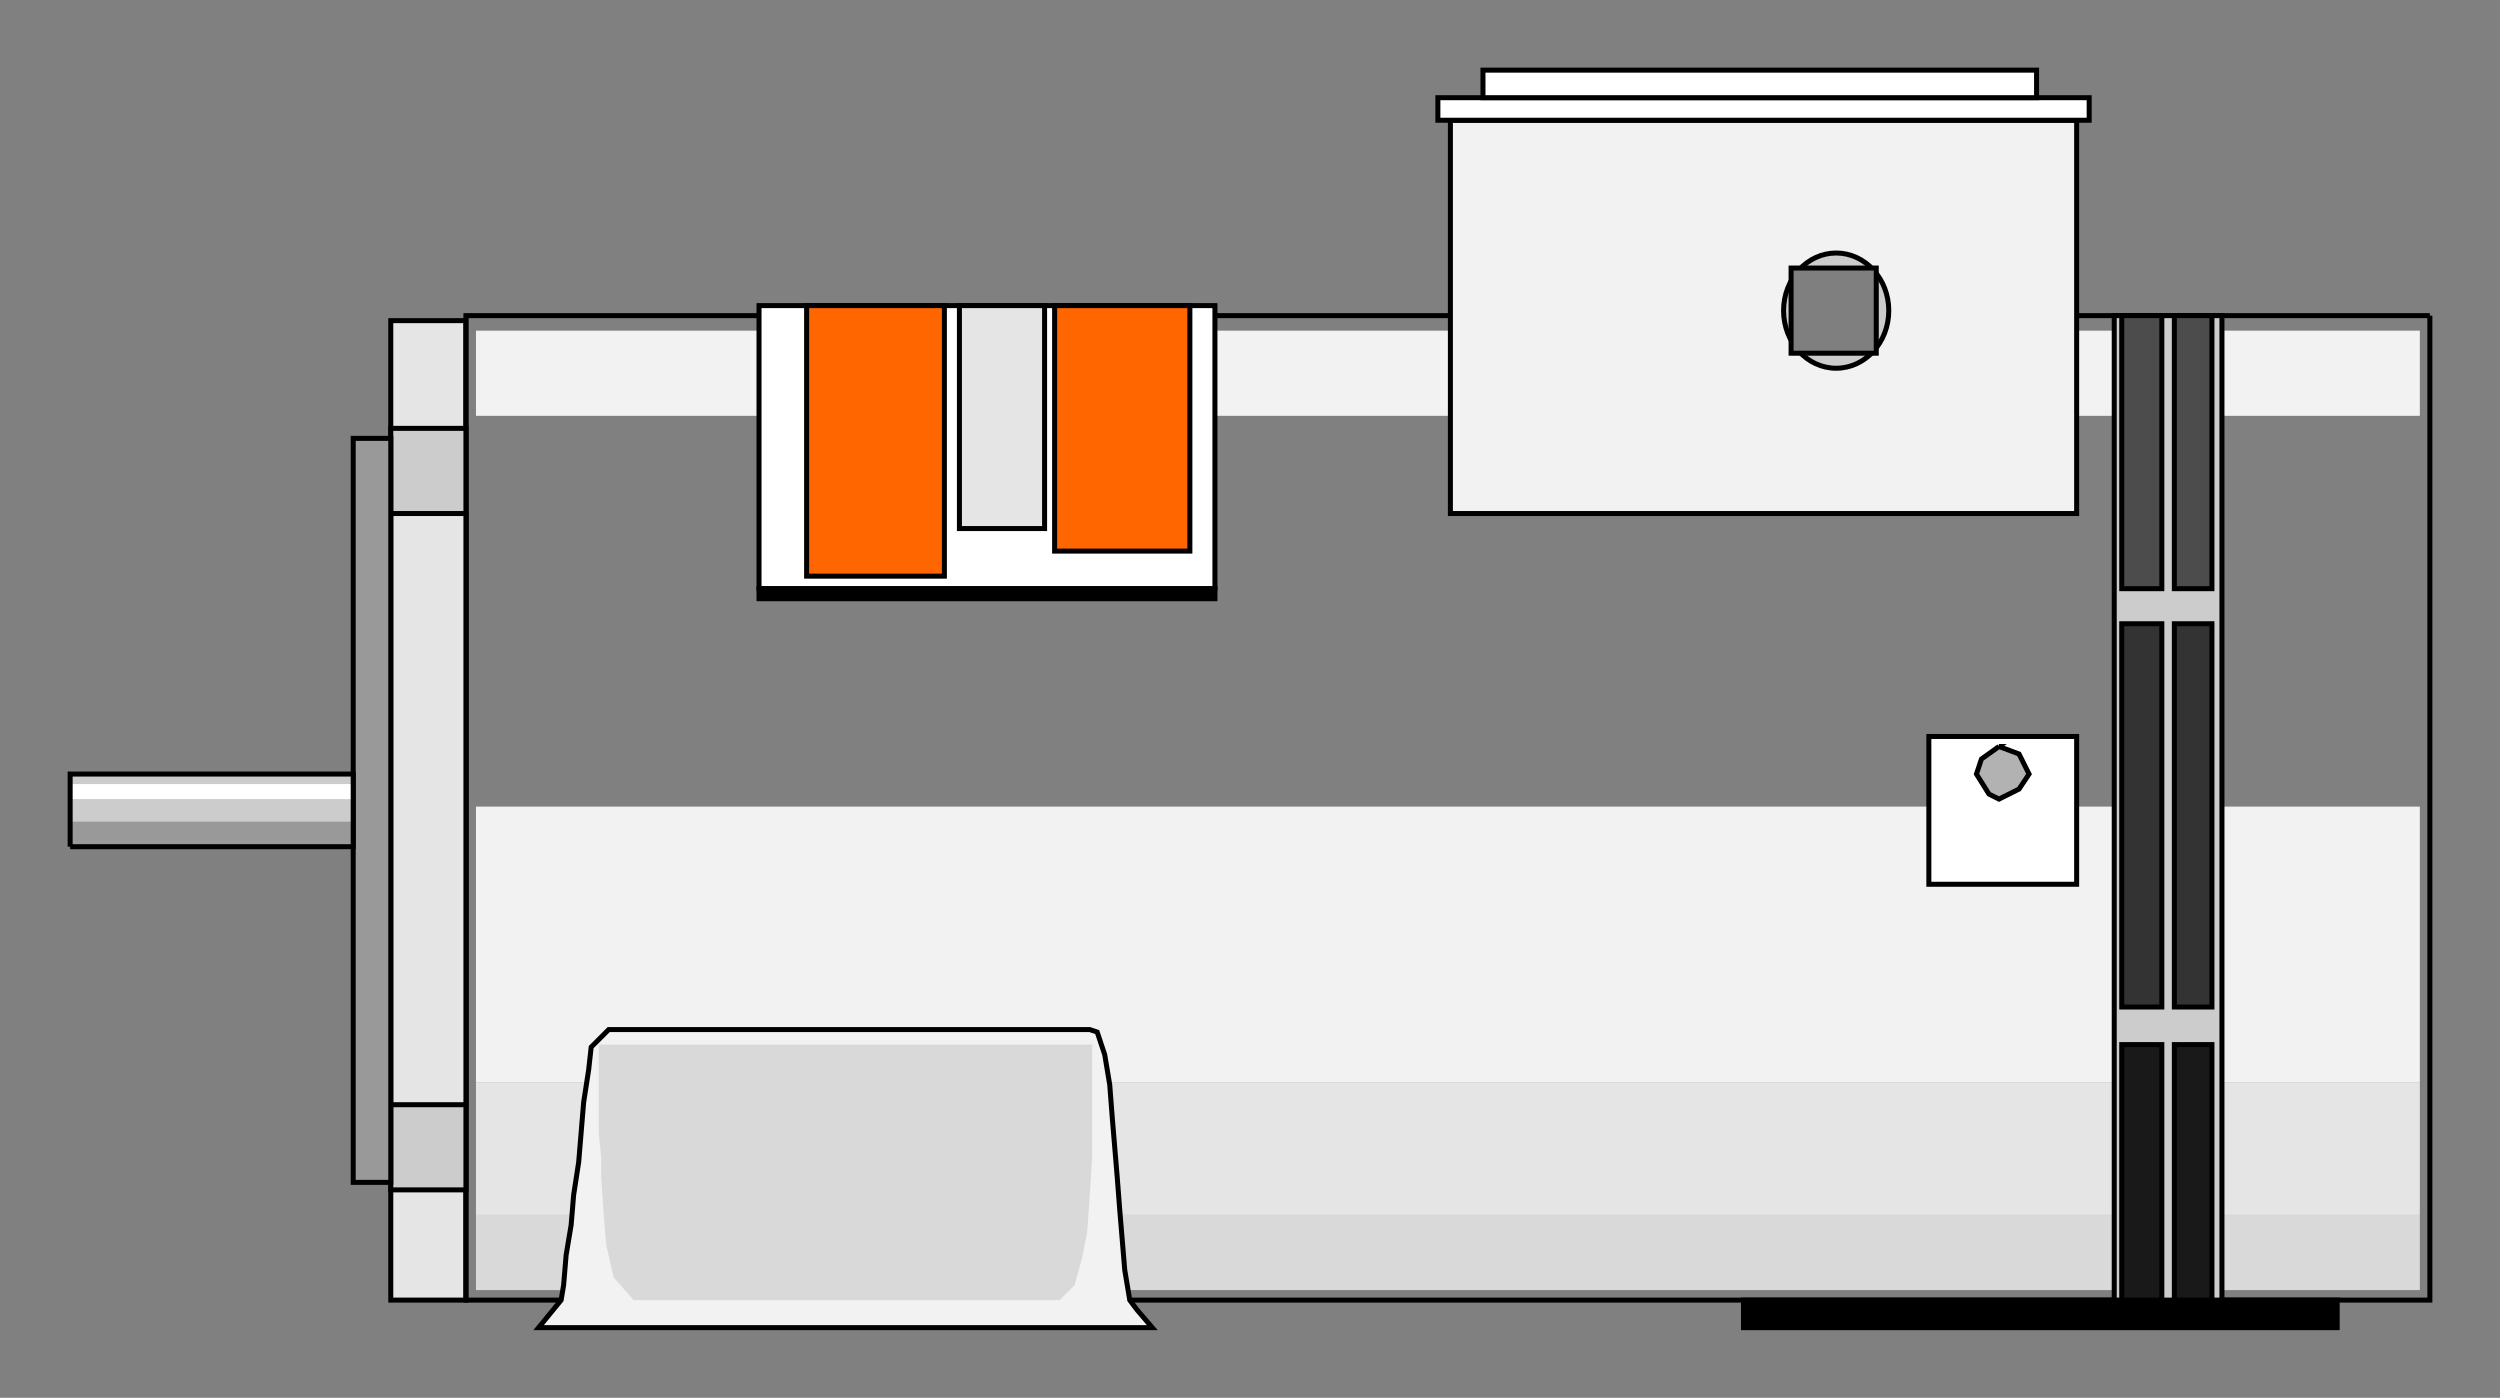 <?xml version="1.0" encoding="utf-8" standalone="no"?><!DOCTYPE svg PUBLIC "-//W3C//DTD SVG 1.1//EN" "http://www.w3.org/Graphics/SVG/1.1/DTD/svg11-flat-20030114.dtd"><svg width="998" height="558" version="1.1" xmlns="http://www.w3.org/2000/svg" xmlns:xlink="http://www.w3.org/1999/xlink">

<rect width="100%" height="100%" fill="#808080" stroke="none"/>

<path style="fill:#000;stroke:#000;stroke-width:2" d="M933,519 l-237,0 0,11 237,0 0,-11z" />
<path style="fill:#e5e5e5;stroke:#000;stroke-width:2" d="M156,519 l30,0 0,-391 -30,0 0,391z" />
<path style="fill:none;stroke:#000;stroke-width:2" d="M970,126 l-784,0 0,393 784,0 0,-393" />
<path style="fill:#ccc;stroke:#000;stroke-width:2" d="M156,475 l30,0 0,-304 -30,0 0,304z" />
<path style="fill:#e5e5e5;stroke:#000;stroke-width:2" d="M156,441 l30,0 0,-236 -30,0 0,236z" />
<path style="fill:#999;stroke:#000;stroke-width:2" d="M141,472 l15,0 0,-297 -15,0 0,297z" />
<path style="fill:#ccc" d="M28,338 l113,0 0,-29 -113,0 0,29z" />
<path style="fill:#999" d="M28,338 l113,0 0,-10 -113,0 0,10z" />
<path style="fill:#fff" d="M28,319 l113,0 0,-6 -113,0 0,6z" />
<path style="fill:none;stroke:#000;stroke-width:2" d="M28,338 l113,0 0,-29 -113,0 0,29" />
<path style="fill:#d9d9d9" d="M966,515 l-776,0 0,-30 776,0 0,30z" />
<path style="fill:#e5e5e5" d="M966,432 l-776,0 0,53 776,0 0,-53z" />
<path style="fill:#f2f2f2" d="M966,432 l-776,0 0,-110 776,0 0,110z" />
<path style="fill:#f2f2f2" d="M966,166 l-776,0 0,-34 776,0 0,34z" />
<path style="fill:#fff;stroke:#000;stroke-width:2" d="M485,122 l-182,0 0,113 182,0 0,-113z" />
<path style="fill:#000;stroke:#000;stroke-width:2" d="M485,239 l-182,0 0,-4 182,0 0,4z" />
<path style="fill:#f60;stroke:#000;stroke-width:2" d="M377,122 l-55,0 0,108 55,0 0,-108z" />
<path style="fill:#f60;stroke:#000;stroke-width:2" d="M475,122 l-54,0 0,98 54,0 0,-98z" />
<path style="fill:#e5e5e5;stroke:#000;stroke-width:2" d="M417,122 l-34,0 0,89 34,0 0,-89z" />
<path style="fill:#f2f2f2;stroke:#000;stroke-width:2" d="M829,205 l-250,0 0,-157 250,0 0,157z" />
<path style="fill:#ccc;stroke:#000;stroke-width:2" d="M887,126 l-43,0 0,393 43,0 0,-393z" />
<path style="fill:#4c4c4c;stroke:#000;stroke-width:2" d="M883,126 l-15,0 0,109 15,0 0,-109z" />
<path style="fill:#4c4c4c;stroke:#000;stroke-width:2" d="M863,126 l-16,0 0,109 16,0 0,-109z" />
<path style="fill:#333;stroke:#000;stroke-width:2" d="M883,249 l-15,0 0,153 15,0 0,-153z" />
<path style="fill:#333;stroke:#000;stroke-width:2" d="M863,249 l-16,0 0,153 16,0 0,-153z" />
<path style="fill:#191919;stroke:#000;stroke-width:2" d="M883,417 l-15,0 0,102 15,0 0,-102z" />
<path style="fill:#191919;stroke:#000;stroke-width:2" d="M863,417 l-16,0 0,102 16,0 0,-102z" />
<path style="fill:#f2f2f2;stroke:#000;stroke-width:2" d="M451,519 l-2,-12 -1,-12 -1,-12 -1,-13 -1,-12 -1,-12 -1,-13 -2,-12 -3,-9 -3,-1 -2,0 -1,0 -189,0 -7,7 -1,9 -2,13 -1,12 -1,12 -2,13 -1,12 -2,12 -1,12 -1,6 -9,11 245,0 -6,-7 -3,-4z" />
<path style="fill:#d9d9d9" d="M436,441 l0,11 0,10 -1,16 -1,14 -2,10 -3,11 -6,6 -2,0 -5,0 -162,0 -1,0 -8,-9 -3,-13 -1,-12 -1,-15 0,-8 -1,-10 0,-11 0,-24 197,0 0,3 0,21z" />
<path style="fill:#fff;stroke:#000;stroke-width:2" d="M829,353 l-59,0 0,-59 59,0 0,59z" />
<path style="fill:#b2b2b2;stroke:#000;stroke-width:2" d="M798,298 l-7,5 -2,6 5,8 4,2 8,-4 4,-6 -4,-8 -8,-3z" />
<path style="fill:#fff;stroke:#000;stroke-width:2" d="M834,39 l-260,0 0,9 260,0 0,-9z" />
<path style="fill:#fff;stroke:#000;stroke-width:2" d="M813,28 l-221,0 0,11 221,0 0,-11z" />
<ellipse style="fill:#ccc;stroke:#000;stroke-width:2" cx="733" cy="124" rx="21" ry="23" />
<path style="fill:#7f7f7f;stroke:#000;stroke-width:2" d="M749,107 l-34,0 0,34 34,0 0,-34z" />

</svg>
